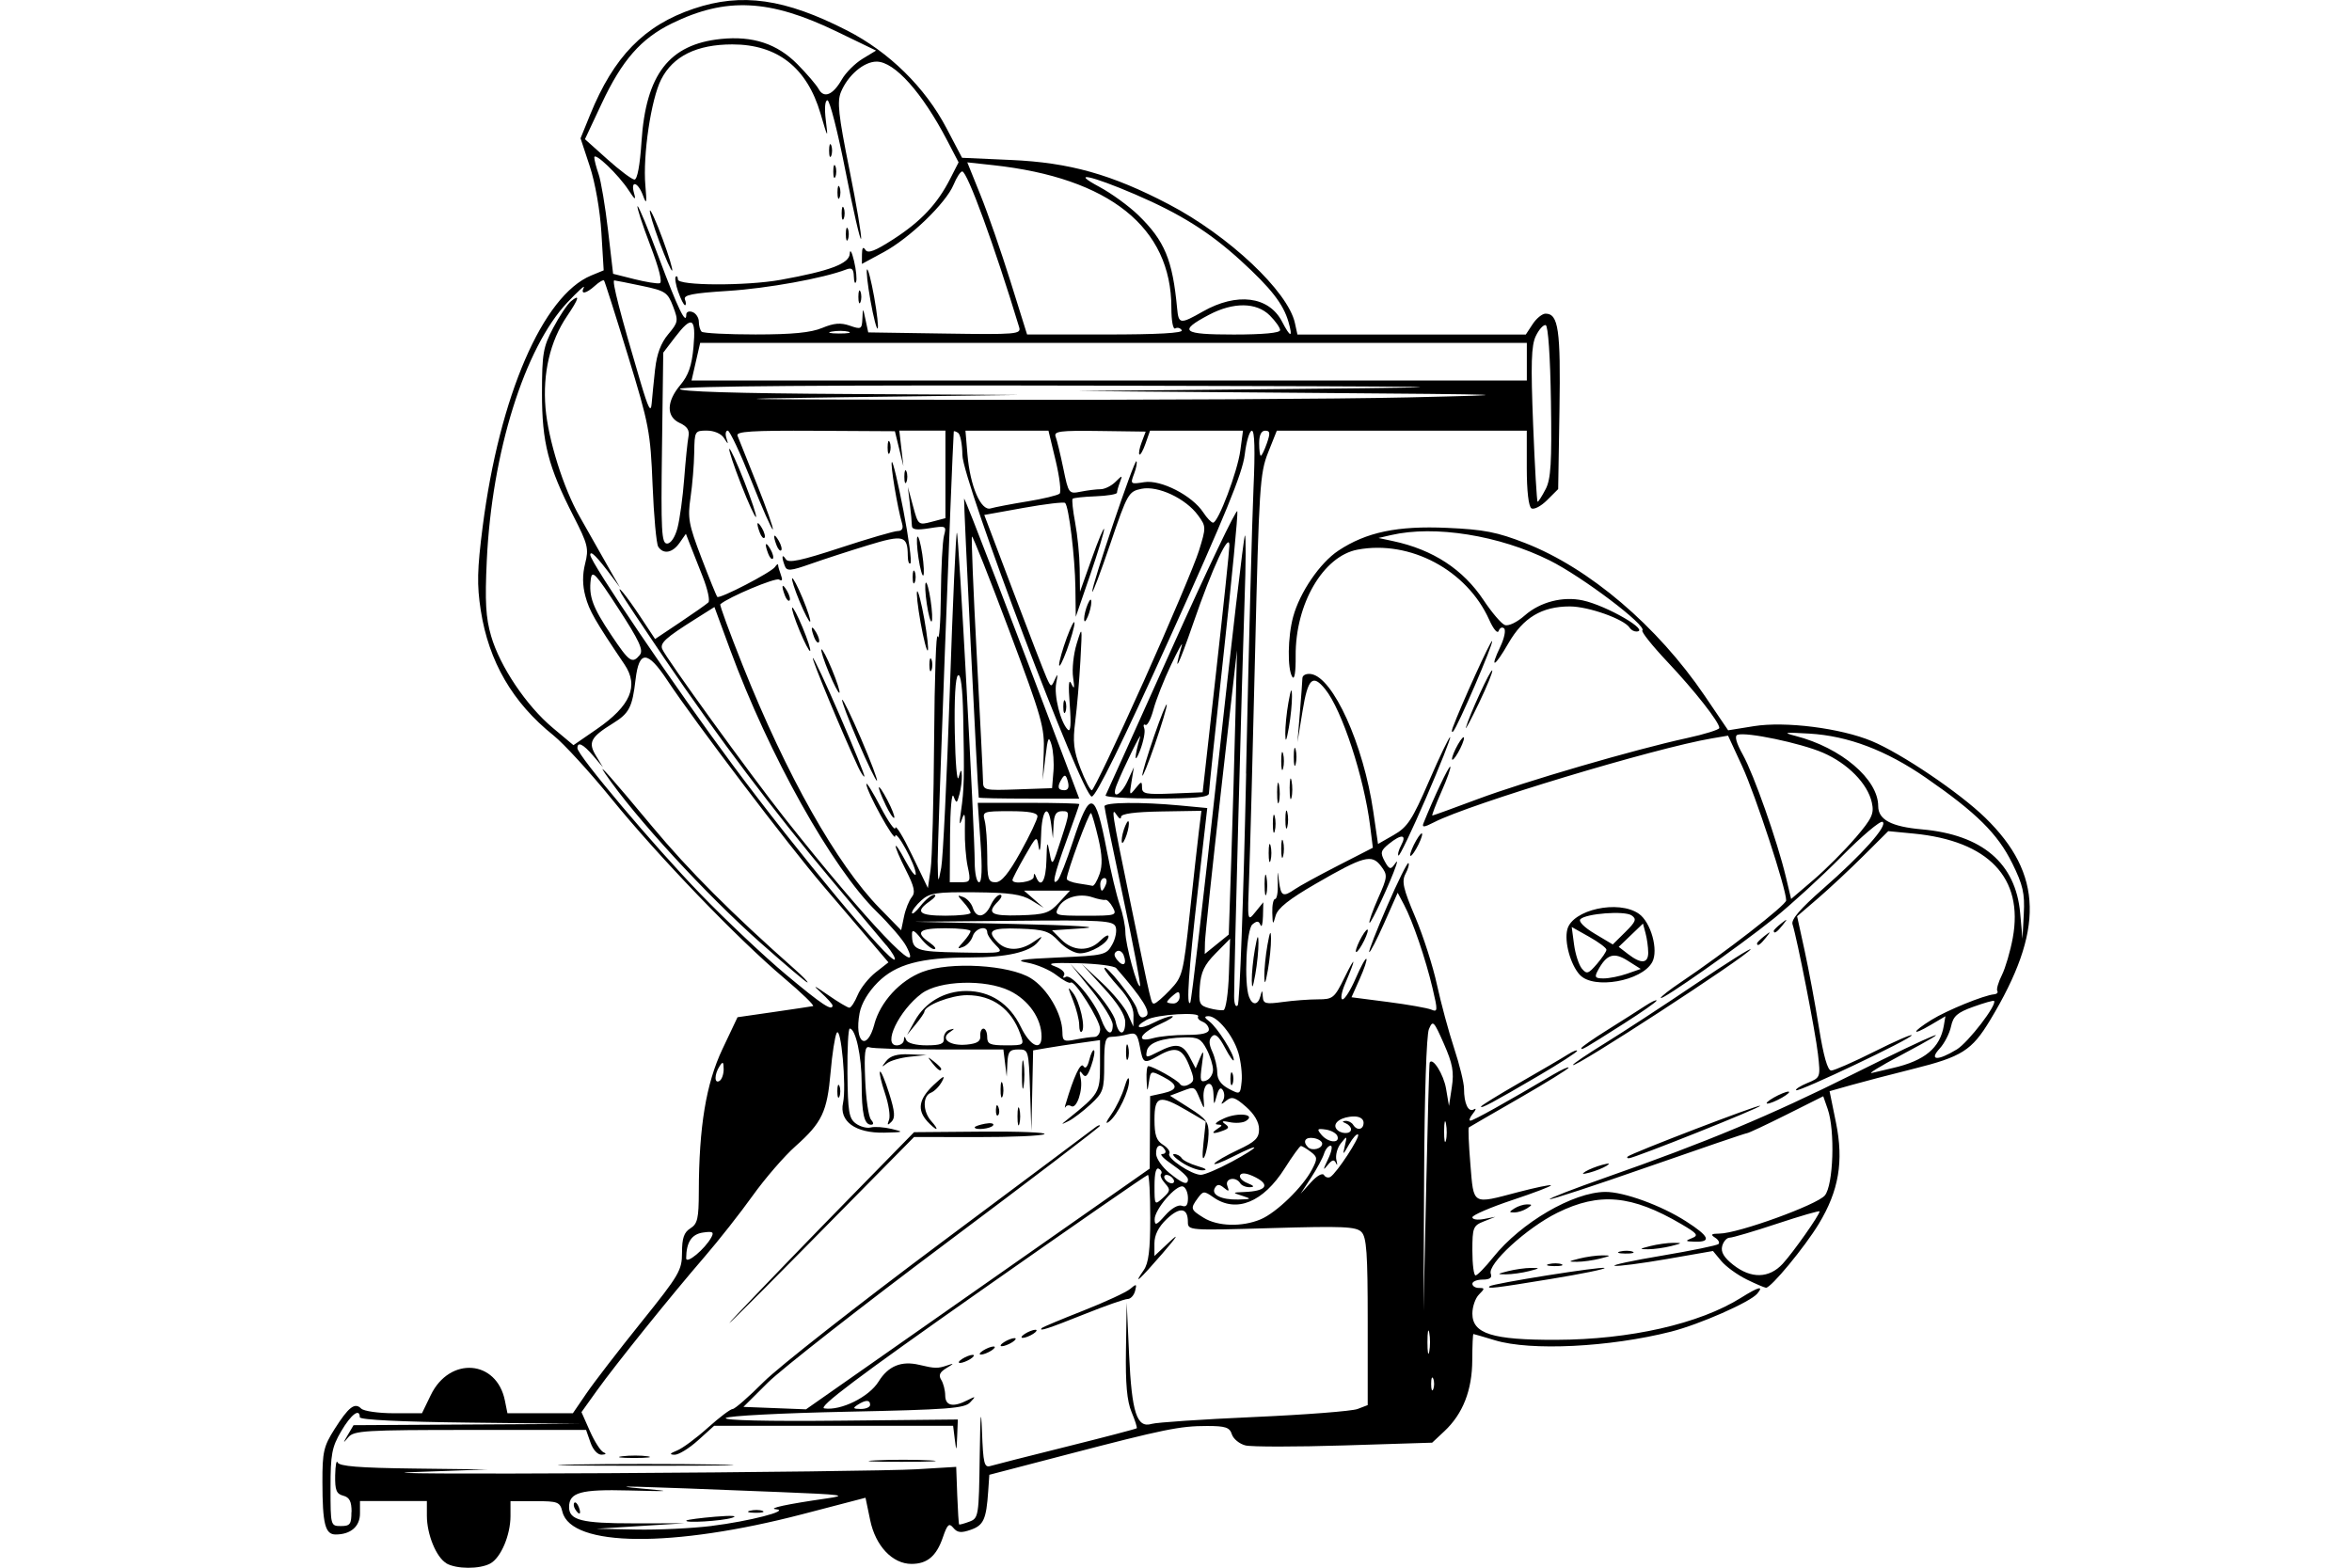<?xml version="1.0" encoding="UTF-8" standalone="no"?>
<!-- Created with Inkscape (http://www.inkscape.org/) -->
<svg id="svg2" xmlns:rdf="http://www.w3.org/1999/02/22-rdf-syntax-ns#" xmlns="http://www.w3.org/2000/svg" height="45" width="67.5" version="1.1" xmlns:cc="http://creativecommons.org/ns#" xmlns:dc="http://purl.org/dc/elements/1.1/">
 <g id="g9300">
  <rect id="rect2990" opacity="0" height="45" width="67.5" y="0" x="3.5527e-15"/>
  <path id="path9298" d="m12.81 44.872c-0.289-0.168-0.559-0.826-0.559-1.361v-0.424h-0.96-0.96v0.356c0 0.374-0.266 0.604-0.698 0.604-0.302 0-0.378-0.301-0.38-1.507-0.002-0.862 0.036-1.026 0.347-1.516 0.406-0.64 0.582-0.776 0.766-0.591 0.073 0.073 0.496 0.134 0.939 0.134h0.805l0.253-0.522c0.54-1.116 1.892-1.015 2.127 0.159l0.073 0.363h0.939 0.939l0.389-0.57c0.214-0.314 0.919-1.229 1.566-2.034 1.102-1.371 1.177-1.499 1.177-2.009 0-0.415 0.057-0.581 0.24-0.695 0.205-0.128 0.24-0.281 0.242-1.051 0.004-1.864 0.209-3.103 0.676-4.09l0.435-0.919 1.033-0.149c0.568-0.082 1.078-0.159 1.133-0.17 0.055-0.011-0.323-0.378-0.84-0.814-1.309-1.105-3.614-3.501-4.945-5.141-0.616-0.759-1.364-1.576-1.662-1.815-1.176-0.942-1.859-2.119-2.088-3.592-0.113-0.732-0.103-1.167 0.055-2.401 0.482-3.751 1.727-6.634 3.112-7.208l0.361-0.149-0.066-1.089c-0.038-0.63-0.178-1.428-0.332-1.895l-0.266-0.806 0.273-0.672c0.68-1.675 1.553-2.57 2.975-3.049 1.38-0.465 2.618-0.288 4.405 0.628 1.205 0.618 2.234 1.629 2.848 2.799l0.448 0.853 1.412 0.063c1.678 0.075 2.882 0.414 4.52 1.271 1.72 0.9 3.421 2.501 3.62 3.407l0.073 0.333h3.277 3.277l0.197-0.3c0.108-0.165 0.274-0.3 0.37-0.3 0.369 0 0.436 0.465 0.399 2.764l-0.037 2.272-0.318 0.317c-0.175 0.175-0.377 0.28-0.45 0.235-0.081-0.05-0.133-0.502-0.133-1.155v-1.073h-3.587-3.587l-0.251 0.63c-0.233 0.585-0.26 0.997-0.373 5.791-0.067 2.838-0.144 5.728-0.171 6.42-0.049 1.254-0.049 1.258 0.179 0.977l0.229-0.282-0.01 0.403c-0.006 0.222-0.037 0.334-0.072 0.248-0.048-0.119-0.101-0.123-0.231-0.015-0.174 0.144-0.245 1.692-0.096 2.081 0.096 0.251 0.256 0.241 0.325-0.02 0.049-0.187 0.056-0.185 0.069 0.016 0.012 0.199 0.081 0.217 0.571 0.15 0.306-0.042 0.762-0.076 1.012-0.076 0.43 0 0.473-0.035 0.765-0.63 0.328-0.668 0.337-0.571 0.015 0.18-0.106 0.248-0.139 0.45-0.074 0.45 0.065 0 0.235-0.272 0.378-0.604s0.28-0.583 0.306-0.558-0.061 0.283-0.191 0.574l-0.236 0.528 1.044 0.135c0.574 0.074 1.135 0.173 1.246 0.22 0.186 0.078 0.189 0.031 0.036-0.615-0.2-0.846-0.569-1.926-0.818-2.395l-0.183-0.345-0.387 0.872c-0.213 0.479-0.406 0.853-0.429 0.83-0.023-0.023 0.209-0.619 0.516-1.324 0.307-0.706 0.581-1.259 0.61-1.23 0.029 0.029-0.01 0.168-0.085 0.309-0.114 0.214-0.068 0.423 0.279 1.24 0.229 0.541 0.51 1.415 0.624 1.944 0.115 0.528 0.336 1.347 0.492 1.821 0.156 0.473 0.284 0.995 0.284 1.16 0 0.431 0.123 0.691 0.283 0.596 0.076-0.045 0.063 0.009-0.027 0.121-0.091 0.112-0.123 0.203-0.072 0.203 0.082 0 1.004-0.513 2.367-1.318 0.248-0.146 0.45-0.238 0.45-0.203s-0.635 0.427-1.41 0.874c-0.776 0.446-1.429 0.825-1.452 0.841-0.023 0.016-0.003 0.493 0.044 1.059 0.099 1.188 0.033 1.15 1.382 0.795 0.489-0.128 0.907-0.215 0.93-0.192 0.022 0.022-0.476 0.213-1.107 0.423-0.631 0.21-1.148 0.433-1.148 0.495s0.149 0.084 0.33 0.049l0.33-0.063-0.33 0.131c-0.308 0.122-0.33 0.178-0.33 0.841 0 0.391 0.041 0.71 0.091 0.71s0.278-0.234 0.507-0.52c0.798-0.997 2.295-1.87 3.216-1.877 0.533-0.004 1.605 0.387 2.319 0.845 0.665 0.427 0.74 0.596 0.258 0.584-0.28-0.007-0.295-0.022-0.095-0.1 0.205-0.08 0.167-0.132-0.304-0.408-1.42-0.832-2.345-0.917-3.548-0.325-0.884 0.435-2.021 1.478-1.915 1.756 0.043 0.112-0.031 0.165-0.233 0.165-0.163 0-0.296 0.054-0.296 0.12s0.085 0.12 0.189 0.12c0.171 0 0.171 0.017 0 0.189-0.104 0.104-0.189 0.35-0.189 0.546 0 0.579 0.571 0.759 2.4 0.754 2.121-0.006 4.119-0.46 5.309-1.207 0.505-0.317 0.666-0.358 0.467-0.119-0.201 0.242-1.655 0.883-2.475 1.091-1.763 0.447-4.03 0.559-5.052 0.248-0.324-0.098-0.603-0.179-0.619-0.18-0.017-0.001-0.031 0.336-0.033 0.749-0.003 0.863-0.269 1.543-0.799 2.04l-0.352 0.33-2.522 0.079c-1.387 0.043-2.664 0.043-2.836-0-0.172-0.043-0.348-0.187-0.39-0.318-0.063-0.2-0.182-0.24-0.712-0.24-0.781 0-1.223 0.09-4.029 0.822l-2.22 0.579-0.032 0.469c-0.055 0.81-0.132 0.98-0.5 1.109-0.277 0.097-0.385 0.085-0.5-0.054-0.124-0.149-0.172-0.105-0.303 0.277-0.184 0.535-0.448 0.757-0.899 0.757-0.545 0-1.032-0.515-1.185-1.254l-0.134-0.645-1.794 0.468c-3.74 0.976-6.65 0.95-6.904-0.062-0.072-0.287-0.125-0.308-0.784-0.308h-0.707v0.424c0 0.553-0.277 1.203-0.582 1.367-0.307 0.165-0.971 0.161-1.26-0.006zm7.612-1.071c1.076-0.132 2.272-0.441 1.851-0.478-0.264-0.023 0.323-0.149 1.44-0.309 0.638-0.091 0.486-0.112-1.32-0.184-4.577-0.182-4.974-0.192-3.961-0.1 0.878 0.08 0.844 0.084-0.391 0.053-1.382-0.036-1.709 0.056-1.709 0.479 0 0.374 0.366 0.466 1.837 0.465l1.464-0.001-1.26 0.078-1.26 0.078 1.14 0.023c0.627 0.013 1.604-0.034 2.17-0.103zm-0.72-0.156c0.028-0.024 0.401-0.073 0.83-0.109 0.468-0.039 0.66-0.027 0.48 0.031-0.296 0.095-1.407 0.161-1.31 0.077zm-3.196-0.325c-0.043-0.07-0.053-0.154-0.022-0.185s0.089 0.026 0.128 0.128c0.081 0.211 0.012 0.249-0.106 0.057zm5.018 0.045c0.117-0.03 0.279-0.028 0.36 0.004 0.081 0.033-0.014 0.058-0.212 0.055-0.198-0.003-0.265-0.029-0.148-0.06zm-11.434 0.037c0-0.305-0.06-0.422-0.24-0.469-0.196-0.051-0.238-0.159-0.231-0.584 0.006-0.287 0.037-0.454 0.07-0.371 0.045 0.111 0.617 0.157 2.181 0.176l2.12 0.026-2.1 0.075c-1.155 0.041 1.356 0.056 5.581 0.032s8.197-0.074 8.826-0.112l1.145-0.069 0.03 0.816c0.017 0.449 0.041 0.826 0.055 0.837s0.146-0.025 0.295-0.081c0.262-0.099 0.271-0.157 0.295-1.876 0.017-1.224 0.037-1.446 0.065-0.717 0.035 0.931 0.065 1.05 0.245 0.995 0.113-0.034 1.096-0.284 2.184-0.555s1.994-0.509 2.012-0.527-0.049-0.229-0.149-0.468c-0.131-0.314-0.176-0.81-0.16-1.789l0.021-1.354 0.069 1.5c0.077 1.669 0.222 2.113 0.648 1.985 0.143-0.043 1.464-0.132 2.937-0.197 1.472-0.065 2.809-0.169 2.97-0.23l0.293-0.112v-2.395c0-1.973-0.032-2.427-0.181-2.576-0.154-0.154-0.538-0.17-2.58-0.11-2.379 0.07-2.4 0.069-2.4-0.181 0-0.407-0.234-0.436-0.61-0.076-0.235 0.225-0.35 0.454-0.35 0.697v0.361l0.441-0.414c0.284-0.266 0.21-0.146-0.207 0.337-0.665 0.77-0.871 0.954-0.541 0.483 0.14-0.199 0.187-0.578 0.187-1.5 0-0.678-0.03-1.234-0.067-1.234-0.037 0-2.2 1.499-4.808 3.331-3.528 2.478-4.674 3.341-4.479 3.371 0.474 0.073 1.284-0.327 1.557-0.769 0.277-0.448 0.654-0.603 1.167-0.481 0.451 0.108 0.533 0.109 0.808 0.015 0.201-0.069 0.197-0.057-0.025 0.077-0.194 0.117-0.235 0.207-0.152 0.338 0.062 0.098 0.114 0.3 0.115 0.449 0.002 0.3 0.226 0.348 0.64 0.136 0.241-0.123 0.247-0.118 0.074 0.064-0.163 0.171-0.639 0.207-3.541 0.267-1.844 0.038-3.405 0.119-3.47 0.18-0.072 0.068 1.191 0.098 3.271 0.077l3.388-0.034-0.019 0.48c-0.018 0.443-0.023 0.45-0.068 0.09l-0.048-0.39h-3.429-3.429l-0.465 0.42c-0.256 0.231-0.559 0.417-0.675 0.412-0.153-0.006-0.134-0.038 0.074-0.121 0.156-0.062 0.553-0.356 0.883-0.653s0.651-0.539 0.713-0.539c0.063 0 0.464-0.35 0.892-0.779 0.428-0.428 2.707-2.217 5.064-3.976 2.357-1.759 4.353-3.251 4.436-3.317 0.083-0.066 0.15-0.091 0.15-0.057 0 0.034-1.985 1.548-4.411 3.364s-4.728 3.618-5.116 4.003l-0.705 0.701 0.898 0.035 0.898 0.035 4.932-3.455 4.932-3.455 0.006-1.041 0.006-1.041 0.36-0.079c0.454-0.1 0.457-0.244 0.008-0.476-0.346-0.179-0.353-0.176-0.402 0.147-0.046 0.305-0.051 0.301-0.068-0.061-0.01-0.215 0.012-0.39 0.048-0.39 0.13 0 0.836 0.396 0.91 0.511 0.045 0.069 0.15 0.075 0.258 0.013 0.162-0.093 0.163-0.153 0.002-0.554-0.196-0.487-0.39-0.547-0.875-0.27-0.422 0.241-0.444 0.231-0.534-0.252-0.07-0.371-0.118-0.422-0.343-0.362-0.144 0.039-0.357 0.071-0.472 0.072-0.179 0.001-0.21 0.12-0.21 0.789 0 0.734-0.026 0.811-0.39 1.148-0.215 0.199-0.498 0.415-0.63 0.48-0.234 0.115-0.234 0.114-0.011-0.065 0.882-0.708 0.911-0.756 0.911-1.524v-0.733l-0.57 0.08c-0.314 0.044-0.746 0.11-0.96 0.147l-0.39 0.067-0.025 1.157-0.025 1.157-0.039-1.17c-0.039-1.153-0.044-1.17-0.335-1.17-0.25 0-0.299 0.061-0.315 0.39l-0.019 0.39-0.048-0.39-0.048-0.39h-1.843c-1.014 0-1.915-0.028-2.003-0.062-0.127-0.049-0.152 0.142-0.12 0.93 0.022 0.545 0.096 1.059 0.165 1.142 0.083 0.1 0.084 0.15 0.002 0.15-0.195 0-0.268-0.323-0.268-1.192 0-0.773-0.173-1.568-0.342-1.568-0.043-0-0.072 0.576-0.066 1.279 0.011 1.108 0.043 1.302 0.24 1.446 0.125 0.092 0.318 0.143 0.429 0.114 0.111-0.029 0.381-0.01 0.6 0.042 0.368 0.087 0.351 0.095-0.215 0.107-0.826 0.017-1.297-0.325-1.18-0.856 0.102-0.466-0.059-2.237-0.183-2.005-0.051 0.095-0.129 0.6-0.174 1.122-0.099 1.142-0.244 1.448-1.009 2.129-0.323 0.287-0.876 0.927-1.23 1.422-0.354 0.495-0.97 1.278-1.369 1.74-0.98 1.135-2.563 3.103-3.102 3.855l-0.44 0.615 0.242 0.546c0.133 0.3 0.308 0.573 0.39 0.606 0.092 0.037 0.073 0.064-0.05 0.07-0.117 0.006-0.25-0.138-0.324-0.351l-0.126-0.36h-3.324c-3.018 0-3.34 0.019-3.5 0.21-0.158 0.188-0.159 0.18-0.013-0.068l0.163-0.278 3.241-0.019 3.241-0.019-3.151-0.036c-1.961-0.022-3.151-0.08-3.151-0.154 0-0.272-0.25-0.084-0.535 0.403-0.267 0.455-0.305 0.659-0.305 1.62 0 1.093 0.002 1.1 0.3 1.1 0.261 0 0.3-0.053 0.3-0.406zm6.383-1.364c1.101-0.02 2.938-0.02 4.081-0 1.143 0.02 0.242 0.036-2.003 0.036-2.244 0-3.179-0.016-2.078-0.036zm8.654-0.119c0.448-0.023 1.15-0.023 1.56 0 0.41 0.023 0.043 0.042-0.815 0.042-0.858-0-1.194-0.019-0.745-0.042zm-7.264-0.118c0.216-0.027 0.54-0.026 0.72 0.001 0.18 0.027 0.004 0.049-0.392 0.049-0.396-0.001-0.544-0.023-0.328-0.05zm3.325-4.105c0.724-0.764 2.155-2.246 3.181-3.293l1.864-1.904 1.939-0.016c1.066-0.009 1.877 0.023 1.8 0.072-0.076 0.049-0.949 0.087-1.939 0.085l-1.8-0.003-3.181 3.224c-1.749 1.773-2.588 2.599-1.864 1.835zm6.425 1.311c0.099-0.064 0.234-0.116 0.3-0.116 0.066 0 0.039 0.052-0.06 0.116-0.099 0.064-0.234 0.116-0.3 0.116-0.066 0-0.039-0.052 0.06-0.116zm0.6-0.24c0.099-0.064 0.234-0.116 0.3-0.116s0.039 0.052-0.06 0.116c-0.099 0.064-0.234 0.116-0.3 0.116-0.066 0-0.039-0.052 0.06-0.116zm0.6-0.24c0.099-0.064 0.234-0.116 0.3-0.116 0.066 0 0.039 0.052-0.06 0.116-0.099 0.064-0.234 0.116-0.3 0.116-0.066 0-0.039-0.052 0.06-0.116zm0.6-0.24c0.099-0.064 0.234-0.116 0.3-0.116 0.066 0 0.039 0.052-0.06 0.116-0.099 0.064-0.234 0.116-0.3 0.116-0.066 0-0.039-0.052 0.06-0.116zm0.49-0.169c0.028-0.027 0.563-0.251 1.19-0.498 0.627-0.247 1.231-0.527 1.342-0.622 0.18-0.154 0.195-0.148 0.141 0.058-0.033 0.127-0.129 0.231-0.213 0.231-0.084 0-0.648 0.198-1.252 0.44-1.029 0.412-1.328 0.509-1.208 0.391zm-3.292-5.932c-0.297-0.328-0.242-0.64 0.181-1.04 0.286-0.27 0.346-0.295 0.243-0.104-0.075 0.14-0.219 0.286-0.32 0.325-0.242 0.093-0.234 0.543 0.015 0.819 0.109 0.121 0.172 0.219 0.139 0.219-0.033 0-0.149-0.099-0.259-0.219zm1.362 0.173c0-0.025 0.133-0.072 0.296-0.103s0.268-0.01 0.233 0.046c-0.061 0.099-0.529 0.15-0.529 0.057zm1.228-0.314c0-0.231 0.025-0.326 0.055-0.21s0.03 0.305 0 0.42-0.055 0.021-0.055-0.21zm-3.687 0.101c0.042-0.109-0.011-0.454-0.117-0.766-0.106-0.312-0.17-0.59-0.142-0.618 0.028-0.028 0.146 0.252 0.262 0.622 0.166 0.526 0.18 0.704 0.066 0.817-0.113 0.113-0.129 0.101-0.07-0.055zm6.384-0.166c0.14-0.2 0.309-0.552 0.375-0.78s0.124-0.316 0.13-0.194c0.014 0.29-0.318 0.985-0.566 1.183-0.124 0.099-0.102 0.024 0.061-0.209zm-3.316-0.126c0.006-0.14 0.034-0.168 0.072-0.073 0.035 0.087 0.03 0.19-0.009 0.23-0.04 0.04-0.068-0.031-0.063-0.158zm2.003-0.17c0.229-0.778 0.43-1.206 0.507-1.081 0.057 0.092 0.118 0.026 0.17-0.182 0.045-0.179 0.106-0.301 0.136-0.271 0.03 0.03-0.006 0.231-0.082 0.446-0.103 0.297-0.164 0.352-0.251 0.23-0.082-0.115-0.097-0.08-0.052 0.121 0.075 0.338-0.115 0.9-0.271 0.804-0.06-0.037-0.133-0.027-0.161 0.023-0.028 0.05-0.027 0.01 0.002-0.089zm-6.555-0.36c0-0.165 0.027-0.233 0.061-0.15 0.033 0.083 0.033 0.218 0 0.3-0.033 0.083-0.061 0.015-0.061-0.15zm4.685-0.06c0.002-0.198 0.029-0.265 0.06-0.148s0.028 0.279-0.005 0.36c-0.033 0.081-0.058-0.014-0.055-0.212zm0.613-0.42c0-0.363 0.022-0.512 0.05-0.33 0.028 0.182 0.028 0.479 0 0.66-0.028 0.182-0.05 0.033-0.05-0.33zm-2.572-0.33c-0.149-0.19-0.145-0.195 0.045-0.045 0.116 0.091 0.21 0.185 0.21 0.21 0 0.099-0.099 0.035-0.255-0.165zm-1.32-0.06c0.115-0.147 0.313-0.204 0.66-0.19l0.495 0.02-0.479 0.049c-0.263 0.027-0.56 0.112-0.66 0.19-0.158 0.123-0.161 0.114-0.017-0.069zm6.88-0.27c0.002-0.198 0.029-0.265 0.06-0.148s0.028 0.279-0.005 0.36c-0.033 0.081-0.058-0.014-0.055-0.212zm-7.345 10.142c0-0.15-0.127-0.15-0.36 0-0.146 0.094-0.128 0.117 0.09 0.118 0.149 0.001 0.27-0.052 0.27-0.118zm16.162-0.75c-0.033-0.083-0.061-0.015-0.061 0.15s0.027 0.233 0.061 0.15c0.033-0.083 0.033-0.218 0-0.3zm-0.115-1.32c-0.029-0.149-0.052-0.027-0.052 0.27 0 0.297 0.023 0.419 0.052 0.27s0.029-0.392 0-0.54zm0.012-7.756c0.086-0.162 0.4 0.34 0.47 0.75l0.084 0.495 0.082-0.54c0.066-0.437 0.023-0.674-0.228-1.244-0.291-0.66-0.317-0.686-0.43-0.42-0.07 0.166-0.127 1.898-0.137 4.184l-0.017 3.901 0.076-3.541c0.042-1.947 0.086-3.561 0.1-3.585zm-20.616 5.018c0.084-0.155 0.041-0.179-0.24-0.138-0.327 0.048-0.477 0.278-0.482 0.737-0.002 0.187 0.54-0.263 0.722-0.599zm13.503-0.907c0.124 0.048 0.176-0.016 0.176-0.219 0-0.157-0.065-0.308-0.143-0.334-0.192-0.064-0.818 0.662-0.813 0.944 0.003 0.189 0.051 0.17 0.304-0.117 0.176-0.2 0.373-0.313 0.476-0.274zm2.261 0.39c0.452-0.189 1.215-0.93 1.477-1.435 0.161-0.31 0.157-0.355-0.042-0.506-0.12-0.091-0.246-0.165-0.279-0.164-0.033 0.001-0.241 0.288-0.462 0.638-0.619 0.979-1.393 1.294-2.049 0.834-0.267-0.187-0.294-0.186-0.447 0.023-0.22 0.301-0.211 0.33 0.168 0.565 0.402 0.249 1.1 0.269 1.634 0.045zm-2.744-1.034c-0.1-0.11-0.151-0.231-0.113-0.269 0.037-0.038 0.011-0.104-0.06-0.147-0.084-0.052-0.128 0.117-0.128 0.487 0 0.559 0.003 0.563 0.241 0.348 0.216-0.196 0.222-0.239 0.06-0.418zm2.22 0.359c-0.295-0.094-0.294-0.096 0.06-0.11 0.615-0.024 0.75-0.198 0.324-0.418-0.235-0.121-0.398-0.147-0.445-0.071-0.041 0.066 0.051 0.171 0.203 0.232 0.196 0.079 0.218 0.114 0.075 0.119-0.112 0.004-0.236-0.046-0.277-0.112-0.129-0.209-0.454-0.141-0.37 0.077 0.061 0.16 0.043 0.17-0.097 0.054-0.13-0.108-0.193-0.109-0.258-0.004-0.123 0.199 0.175 0.35 0.665 0.339 0.385-0.009 0.395-0.018 0.12-0.106zm2.342-0.597c0.041 0.067 0.124 0.09 0.185 0.053 0.184-0.114 0.861-1.149 0.794-1.215-0.034-0.034-0.149 0.091-0.256 0.278-0.184 0.323-0.19 0.325-0.123 0.041 0.068-0.289 0.064-0.292-0.116-0.066-0.103 0.129-0.16 0.345-0.127 0.48s0.028 0.176-0.011 0.09c-0.054-0.119-0.113-0.104-0.245 0.06-0.134 0.167-0.13 0.127 0.015-0.174 0.104-0.215 0.137-0.39 0.074-0.39-0.063 0-0.148 0.104-0.188 0.231-0.04 0.127-0.208 0.438-0.373 0.69l-0.299 0.459 0.298-0.329c0.169-0.187 0.33-0.277 0.373-0.208zm-4.323 0.117c-0.041-0.066-0.128-0.12-0.194-0.12-0.066 0-0.087 0.054-0.046 0.12 0.041 0.066 0.128 0.12 0.194 0.12 0.066 0 0.087-0.054 0.046-0.12zm0.42 0.004c0-0.064-0.202-0.253-0.448-0.42-0.246-0.167-0.378-0.304-0.293-0.304 0.085 0 0.122-0.054 0.081-0.12-0.125-0.202-0.268-0.134-0.254 0.122 0.007 0.133 0.176 0.374 0.374 0.536 0.388 0.317 0.54 0.37 0.54 0.187zm1.239-0.493c0.848-0.459 0.901-0.586 0.069-0.165-0.337 0.171-0.583 0.263-0.548 0.206 0.035-0.057 0.338-0.232 0.672-0.389 0.502-0.235 0.608-0.339 0.608-0.598 0-0.2-0.135-0.431-0.375-0.642-0.314-0.275-0.406-0.304-0.563-0.177-0.147 0.119-0.168 0.119-0.098 0.002 0.05-0.083 0.049-0.217-0.002-0.299-0.062-0.101-0.119-0.053-0.175 0.15-0.082 0.296-0.083 0.296-0.095-0.041-0.008-0.217-0.066-0.321-0.162-0.287-0.083 0.029-0.138 0.208-0.123 0.4 0.027 0.345 0.026 0.345-0.096 0.052-0.164-0.395-0.151-0.389-0.533-0.244l-0.334 0.127 0.558 0.354c0.483 0.306 0.557 0.406 0.549 0.746-0.005 0.216-0.054 0.501-0.11 0.633-0.065 0.152-0.078 0.014-0.036-0.376l0.065-0.616-0.536-0.314c-0.796-0.466-0.935-0.428-0.935 0.257 0 0.445 0.054 0.605 0.245 0.724 0.135 0.084 0.216 0.2 0.18 0.257-0.077 0.125 0.636 0.603 0.904 0.606 0.104 0.001 0.495-0.164 0.87-0.367zm-1.419 0.009c-0.198-0.131-0.296-0.239-0.217-0.239 0.079-0 0.176 0.052 0.216 0.117 0.04 0.065 0.246 0.168 0.457 0.229 0.245 0.071 0.297 0.115 0.144 0.121-0.132 0.005-0.402-0.097-0.6-0.228zm1.02-0.96c0.16-0.103 0.16-0.118 0-0.128-0.099-0.006-0.007-0.087 0.205-0.18 0.404-0.177 0.923-0.11 0.616 0.08-0.087 0.054-0.295 0.069-0.46 0.034-0.209-0.045-0.252-0.03-0.141 0.048 0.129 0.091 0.121 0.128-0.04 0.19-0.293 0.113-0.387 0.09-0.18-0.043zm3.012 0.42c-0.001-0.066-0.112-0.137-0.246-0.158-0.241-0.038-0.325 0.098-0.161 0.263 0.117 0.117 0.409 0.042 0.407-0.104zm3.554-0.569c-0.029-0.149-0.053-0.055-0.055 0.209-0.002 0.264 0.022 0.386 0.052 0.271s0.031-0.331 0.002-0.48zm-3.115 0.359c-0.027-0.083-0.178-0.169-0.334-0.192-0.249-0.036-0.265-0.017-0.126 0.15 0.188 0.226 0.531 0.257 0.46 0.042zm0.389-0.2c0-0.06-0.068-0.137-0.15-0.171-0.108-0.044-0.11-0.063-0.007-0.07 0.079-0.005 0.176 0.045 0.217 0.111 0.112 0.181 0.3 0.144 0.3-0.06 0-0.107-0.109-0.179-0.27-0.178-0.357 0.002-0.621 0.178-0.518 0.345 0.099 0.161 0.428 0.179 0.428 0.023zm-3.235-2.199c-0.15-0.5-0.604-1.054-0.859-1.048-0.127 0.003-0.12 0.039 0.029 0.152 0.227 0.173 0.707 0.93 0.7 1.104-0.002 0.066-0.115-0.089-0.25-0.344-0.177-0.335-0.281-0.428-0.376-0.333s-0.091 0.217 0.01 0.44c0.077 0.17 0.141 0.44 0.141 0.6 0 0.195 0.109 0.348 0.33 0.465 0.325 0.171 0.331 0.168 0.37-0.206 0.022-0.209-0.021-0.582-0.094-0.829zm-0.227 0.749c0-0.165 0.027-0.233 0.061-0.15 0.033 0.083 0.033 0.218 0 0.3-0.033 0.083-0.061 0.015-0.061-0.15zm-14.543-0.277c-0.002-0.214-0.024-0.229-0.118-0.083-0.153 0.236-0.153 0.515 0 0.42 0.066-0.041 0.119-0.193 0.118-0.337zm14.044 0.018c0-0.128-0.082-0.393-0.183-0.587-0.155-0.3-0.251-0.352-0.63-0.342-0.666 0.018-1.041 0.153-1.087 0.392-0.038 0.199-0.017 0.201 0.323 0.025 0.514-0.266 0.704-0.236 0.904 0.142l0.175 0.33 0.125-0.3c0.104-0.25 0.113-0.214 0.053 0.212-0.061 0.441-0.044 0.502 0.124 0.437 0.108-0.041 0.196-0.18 0.196-0.308zm-8.872-0.851c0.007-0.12 0.022-0.12 0.07 0 0.035 0.087 0.276 0.15 0.577 0.15 0.406 0 0.513-0.042 0.5-0.197-0.009-0.108 0.064-0.221 0.163-0.249 0.159-0.046 0.159-0.038 0.001 0.072-0.276 0.191 0.015 0.399 0.494 0.353 0.299-0.029 0.401-0.094 0.389-0.249-0.009-0.116 0.031-0.21 0.09-0.21s0.107 0.108 0.107 0.24c0 0.204 0.08 0.24 0.534 0.24 0.531 0 0.533-0.002 0.415-0.33-0.259-0.72-0.796-1.11-1.527-1.11-0.46 0-1.217 0.294-1.225 0.476-0.002 0.035-0.114 0.199-0.25 0.364l-0.247 0.3 0.22-0.398c0.297-0.538 0.854-0.862 1.48-0.862 0.688 0 1.242 0.363 1.562 1.025 0.271 0.56 0.598 0.715 0.598 0.284 0-0.519-0.371-1.052-0.917-1.316-0.698-0.338-2.02-0.296-2.523 0.079-0.651 0.486-1.132 1.489-0.714 1.489 0.106 0 0.197-0.068 0.203-0.15zm-0.849-0.452c0.174-0.647 0.736-1.259 1.382-1.506 0.791-0.302 2.488-0.203 3.11 0.181 0.475 0.294 0.902 1.023 0.907 1.551 0.002 0.255 0.042 0.277 0.378 0.21 0.206-0.041 0.449-0.075 0.54-0.075 0.091 0 0.165-0.102 0.165-0.226 0-0.252-0.744-1.429-0.843-1.334-0.035 0.033-0.218-0.062-0.408-0.212s-0.567-0.311-0.837-0.36c-0.387-0.07-0.2-0.101 0.884-0.149 1.328-0.058 1.382-0.071 1.55-0.371 0.096-0.171 0.14-0.401 0.098-0.51-0.069-0.178-0.369-0.196-2.931-0.172l-2.854 0.027 2.881 0.064c1.725 0.038 2.519 0.088 1.98 0.123l-0.9 0.06 0.27 0.27c0.334 0.334 0.793 0.347 1.11 0.03 0.132-0.132 0.24-0.189 0.24-0.127 0 0.184-0.51 0.487-0.819 0.487-0.158 0-0.427-0.151-0.603-0.34-0.281-0.3-0.413-0.343-1.128-0.368-0.833-0.03-0.965 0.055-0.622 0.399 0.246 0.246 0.644 0.24 1.015-0.016 0.275-0.189 0.285-0.189 0.134-0.002-0.236 0.293-0.906 0.445-1.962 0.446-1.406 0.001-2.116 0.193-2.636 0.713-0.274 0.274-0.471 0.607-0.523 0.883-0.159 0.847 0.207 1.127 0.424 0.323zm5.881 0.018c0-0.145-0.081-0.465-0.179-0.71-0.157-0.391-0.157-0.418-0.002-0.215 0.2 0.259 0.37 1.001 0.255 1.115-0.041 0.041-0.074-0.044-0.074-0.189zm3.091 0.284c0.432 0 0.63-0.048 0.63-0.154 0-0.085-0.081-0.185-0.179-0.223-0.099-0.038-0.157-0.104-0.131-0.148 0.089-0.143-1.185-0.065-1.471 0.091-0.415 0.226-0.224 0.303 0.203 0.082 0.201-0.104 0.435-0.188 0.521-0.186 0.086 0.001-0.074 0.107-0.354 0.234-0.577 0.262-0.705 0.542-0.18 0.396 0.182-0.051 0.614-0.092 0.96-0.092zm-2.13-0.294c0-0.129-0.274-0.574-0.608-0.99l-0.608-0.756 0.616 0.66c0.339 0.363 0.646 0.809 0.683 0.99 0.084 0.416 0.277 0.432 0.277 0.023 0-0.203-0.212-0.539-0.626-0.99l-0.626-0.683 0.58 0.54c0.319 0.297 0.653 0.702 0.742 0.9l0.162 0.36 0.005-0.33c0.003-0.213-0.144-0.495-0.415-0.795-0.231-0.256-0.42-0.499-0.42-0.541 0-0.181 0.866 0.903 0.939 1.175 0.06 0.223 0.126 0.274 0.253 0.195 0.16-0.099-0.096-0.514-0.854-1.381-0.055-0.063-0.546-0.126-1.09-0.14-0.779-0.019-0.919 0.001-0.658 0.095 0.186 0.068 0.296 0.176 0.252 0.248-0.045 0.072-0.023 0.094 0.05 0.049 0.162-0.1 0.827 0.694 1.015 1.213 0.157 0.434 0.333 0.516 0.333 0.156zm3.335-1.456 0.034-1.01-0.415 0.42c-0.325 0.329-0.423 0.536-0.454 0.954-0.036 0.482-0.011 0.542 0.261 0.618 0.165 0.046 0.354 0.072 0.42 0.057 0.066-0.015 0.135-0.482 0.154-1.038zm-11.376 0.904c0-0.036-0.149-0.201-0.33-0.367-0.257-0.234-0.213-0.22 0.198 0.066 0.29 0.202 0.567 0.367 0.616 0.367s0.155-0.164 0.238-0.364c0.083-0.2 0.316-0.493 0.517-0.651l0.366-0.287-0.442-0.52c-0.243-0.286-0.881-1.033-1.417-1.66-1.019-1.192-3.695-4.72-4.487-5.916-0.571-0.862-0.811-0.868-0.911-0.024-0.094 0.799-0.182 0.97-0.648 1.258-0.643 0.397-0.722 0.548-0.489 0.931l0.201 0.331-0.281-0.33c-0.288-0.338-0.452-0.417-0.452-0.218 0 0.204 2.194 2.804 3.539 4.194 0.727 0.751 1.83 1.791 2.452 2.31 1.034 0.864 1.331 1.06 1.331 0.879zm-2.04-1.773c-1.61-1.429-3.626-3.623-4.486-4.883-0.264-0.386 0.168 0.1 1.354 1.525 1.044 1.255 2.292 2.504 4.092 4.097 0.231 0.204 0.393 0.373 0.36 0.375-0.033 0.002-0.627-0.5-1.32-1.115zm13.908-4.883c0.077-3.598 0.173-7.284 0.214-8.191 0.049-1.081 0.033-1.65-0.047-1.65-0.067 0-0.159 0.311-0.205 0.69-0.064 0.528-0.57 1.764-2.148 5.251-1.365 3.016-2.124 4.561-2.242 4.561-0.274 0-3.706-9.061-3.713-9.805-0.003-0.31-0.059-0.596-0.125-0.637-0.066-0.041-0.121-0.057-0.122-0.037-0.058 0.898-0.47 11.884-0.462 12.339 0.011 0.652 0.012 0.654 0.102 0.18 0.05-0.264 0.161-2.546 0.246-5.072 0.085-2.526 0.177-4.57 0.204-4.542 0.052 0.052 0.507 8.48 0.511 9.464 0.001 0.314 0.057 0.57 0.125 0.57 0.08 0 0.095-0.393 0.042-1.14l-0.08-1.14h1.458c0.802 0 1.458 0.017 1.458 0.037s-0.162 0.481-0.36 1.024c-0.368 1.009-0.446 1.361-0.255 1.154 0.058-0.063 0.251-0.559 0.43-1.103 0.497-1.517 0.639-1.479 0.973 0.258 0.115 0.6 0.282 1.301 0.371 1.556 0.089 0.256 0.162 0.611 0.162 0.788 0 0.35 0.347 1.62 0.422 1.545 0.025-0.025-0.194-1.174-0.488-2.553-0.294-1.379-0.534-2.551-0.534-2.606 0-0.117 1.054-0.129 2.165-0.024l0.785 0.074-0.269 2.355c-0.268 2.348-0.336 3.35-0.22 3.234 0.034-0.034 0.387-3.051 0.785-6.706 0.398-3.655 0.751-6.672 0.784-6.705 0.033-0.033 0.029 0.802-0.009 1.855-0.069 1.922-0.3 10.67-0.3 11.371 0 0.217 0.043 0.326 0.103 0.26 0.057-0.063 0.166-3.058 0.242-6.655zm-7.671 0.69c-0.033-0.24-0.441-8.561-0.421-8.583 0.023-0.026 1.431 3.637 2.999 7.803l0.305 0.81h-1.439c-0.792 0-1.441-0.013-1.443-0.03zm2.143-0.739c0.021-0.258-0.004-0.609-0.056-0.78-0.08-0.265-0.106-0.213-0.173 0.349l-0.079 0.66 0.03-0.78c0.028-0.722-0.046-0.985-0.994-3.512-0.564-1.503-1.044-2.713-1.066-2.691-0.023 0.023 0.039 1.549 0.137 3.392s0.179 3.474 0.18 3.626c0.002 0.267 0.03 0.274 0.992 0.24l0.99-0.035 0.038-0.469zm0.414 0.278c-0.05-0.19-0.09-0.212-0.167-0.09-0.148 0.233-0.128 0.34 0.064 0.34 0.112 0 0.147-0.084 0.103-0.25zm1.082 0.4c0.027-0.05 0.88-1.944 1.897-4.21 1.017-2.266 1.865-4.042 1.885-3.947 0.02 0.095-0.156 1.923-0.39 4.063-0.234 2.14-0.426 3.957-0.426 4.037 0 0.107-0.402 0.146-1.507 0.146-0.829 0-1.486-0.041-1.459-0.09zm0.635-0.42 0.178-0.39-0.069 0.42c-0.065 0.395-0.058 0.406 0.116 0.187 0.167-0.209 0.186-0.212 0.186-0.025 0 0.182 0.111 0.204 0.87 0.173l0.87-0.035 0.383-3.421c0.211-1.881 0.384-3.529 0.385-3.661 0.003-0.421-0.485 0.629-1.034 2.22-0.429 1.244-0.597 1.57-0.331 0.641 0.035-0.122-0.104 0.13-0.308 0.559-0.204 0.429-0.432 1.006-0.506 1.283-0.074 0.277-0.178 0.476-0.23 0.444-0.053-0.033-0.068 0.013-0.034 0.101 0.034 0.088-0.022 0.374-0.123 0.636-0.168 0.432-0.165 0.187 0.003-0.383 0.069-0.232-0.488 0.901-0.672 1.369-0.171 0.432 0.114 0.324 0.317-0.12zm0.42-0.155c-0.005-0.069 0.149-0.582 0.342-1.14 0.193-0.558 0.355-0.958 0.36-0.889 0.005 0.069-0.149 0.582-0.342 1.14-0.193 0.558-0.355 0.958-0.36 0.889zm0.796 6.157c0.357-0.375 0.379-0.459 0.565-2.19 0.106-0.99 0.225-2.059 0.264-2.376l0.071-0.575-1.152 0.019c-0.763 0.013-1.153 0.065-1.154 0.155-0.001 0.075-0.054 0.055-0.118-0.044-0.176-0.273-0.154-0.124 0.366 2.4 0.646 3.141 0.613 3.001 0.706 3.001 0.045 0 0.249-0.176 0.453-0.39zm-1.388-4.291c0-0.099 0.046-0.288 0.103-0.42 0.065-0.151 0.103-0.173 0.103-0.06 0 0.099-0.046 0.288-0.103 0.42-0.065 0.151-0.103 0.173-0.103 0.06zm1.663 4.486c0-0.159-0.033-0.168-0.18-0.045-0.099 0.082-0.18 0.17-0.18 0.195s0.081 0.045 0.18 0.045c0.099 0 0.18-0.088 0.18-0.195zm-1.605-1.188c-0.041-0.106-0.131-0.158-0.201-0.115-0.087 0.054-0.082 0.132 0.016 0.251 0.174 0.21 0.286 0.128 0.184-0.136zm-6.809-0.281c-0.158-0.192-0.873-1.044-1.588-1.893-1.592-1.89-3.272-4.118-4.782-6.345-0.627-0.924-1.183-1.761-1.236-1.86-0.187-0.349 0.142 0.053 0.556 0.68l0.41 0.62 0.716-0.479c0.394-0.263 0.759-0.52 0.812-0.571 0.053-0.051-0.021-0.384-0.162-0.741-0.142-0.357-0.308-0.779-0.37-0.939l-0.112-0.29-0.182 0.26c-0.203 0.29-0.465 0.337-0.612 0.11-0.053-0.083-0.126-0.879-0.162-1.77-0.061-1.527-0.102-1.741-0.709-3.721-0.354-1.155-0.662-2.123-0.684-2.15-0.022-0.027-0.139 0.04-0.26 0.15-0.26 0.235-0.427 0.261-0.32 0.049 0.042-0.083-0.171 0.111-0.472 0.43-1.23 1.303-2.168 4.308-2.313 7.405-0.056 1.192-0.03 1.643 0.125 2.175 0.252 0.867 1.011 1.997 1.765 2.629l0.597 0.5 0.669-0.461c0.969-0.668 1.214-1.237 0.796-1.856-0.849-1.259-1.01-1.54-1.122-1.957-0.086-0.319-0.088-0.622-0.007-0.941 0.108-0.427 0.078-0.55-0.329-1.347-0.735-1.438-0.911-2.121-0.91-3.546 0.001-1.132 0.033-1.322 0.321-1.868 0.176-0.334 0.405-0.678 0.509-0.765 0.272-0.225 0.234-0.084-0.113 0.428-0.484 0.713-0.7 1.639-0.616 2.635 0.077 0.907 0.515 2.305 0.977 3.111 0.151 0.264 0.39 0.686 0.531 0.938s0.34 0.603 0.443 0.78l0.187 0.322-0.219-0.294c-0.442-0.591-0.631-0.783-0.635-0.643-0.006 0.204 2.453 3.832 4.092 6.037 1.877 2.526 4.523 5.704 4.647 5.58 0.03-0.03-0.075-0.211-0.234-0.403zm0.565 0.014c-0.096-0.182-0.478-0.627-0.849-0.99-1.274-1.246-3.088-4.491-4.204-7.521l-0.449-1.22-0.555 0.35c-0.843 0.531-1.011 0.684-0.944 0.854 0.102 0.257 2.541 3.624 3.53 4.874 2.34 2.955 4.054 4.76 3.472 3.654zm2.567-0.031c-0.131-0.131-0.239-0.293-0.239-0.359 0-0.215-0.342-0.126-0.417 0.109-0.04 0.126-0.162 0.263-0.271 0.305-0.182 0.07-0.181 0.057 0.005-0.148 0.112-0.124 0.203-0.261 0.203-0.305s-0.324-0.081-0.72-0.081c-0.765 0-0.886 0.11-0.453 0.413 0.147 0.103 0.205 0.187 0.129 0.187-0.076 0-0.25-0.142-0.387-0.316-0.169-0.215-0.249-0.257-0.249-0.13 0 0.481 0.098 0.519 1.383 0.542 1.253 0.022 1.255 0.022 1.016-0.217zm6.764-2.459c0.04-1.188 0.092-3.025 0.118-4.081l0.046-1.92-0.456 4.021c-0.251 2.211-0.459 4.173-0.463 4.36l-0.007 0.339 0.345-0.279 0.345-0.279 0.072-2.16zm-9.172 1.09c0.112-0.135 0.078-0.298-0.165-0.777-0.388-0.766-0.394-0.977-0.007-0.254 0.159 0.297 0.289 0.459 0.289 0.36 0-0.249-0.576-1.303-0.59-1.08-0.012 0.188-0.828-1.291-0.828-1.5 0-0.066 0.184 0.231 0.408 0.66 0.225 0.429 0.416 0.699 0.424 0.6 0.009-0.099 0.223 0.249 0.475 0.774l0.459 0.954 0.078-0.534c0.043-0.294 0.088-1.98 0.101-3.748 0.013-1.768 0.058-3.091 0.101-2.941 0.043 0.151 0.084-0.374 0.092-1.167 0.007-0.792 0.048-1.57 0.091-1.729 0.075-0.279 0.061-0.286-0.422-0.209-0.363 0.058-0.499 0.039-0.5-0.072-0.001-0.083-0.027-0.367-0.059-0.632l-0.057-0.48 0.149 0.55c0.147 0.544 0.153 0.549 0.539 0.447l0.39-0.103v-1.257-1.257h-0.662-0.662l0.059 0.51 0.059 0.51-0.122-0.501-0.122-0.501-2.289-0.013c-1.819-0.01-2.277 0.018-2.228 0.141 0.034 0.085 0.285 0.714 0.559 1.399 0.274 0.685 0.478 1.265 0.454 1.29-0.024 0.024-0.302-0.604-0.616-1.395-0.315-0.792-0.619-1.44-0.677-1.44s-0.076 0.095-0.04 0.21c0.062 0.2 0.059 0.2-0.07 0-0.079-0.122-0.283-0.21-0.489-0.21-0.346 0-0.354 0.014-0.363 0.63-0.005 0.347-0.053 0.927-0.106 1.29-0.087 0.592-0.055 0.771 0.314 1.735 0.226 0.591 0.43 1.095 0.454 1.118 0.066 0.066 1.556-0.706 1.656-0.859 0.049-0.074 0.089-0.098 0.09-0.054 0.001 0.044 0.038 0.174 0.082 0.29 0.053 0.139 0.035 0.181-0.055 0.126-0.104-0.064-1.461 0.507-1.687 0.71-0.023 0.021 0.267 0.811 0.644 1.756 1.256 3.15 2.699 5.71 3.928 6.967l0.619 0.633 0.081-0.389c0.044-0.214 0.145-0.466 0.223-0.561zm-0.75-2.656c-0.282-0.591-0.242-0.692 0.052-0.133 0.134 0.254 0.222 0.483 0.196 0.509-0.026 0.026-0.138-0.143-0.249-0.375zm-0.789-1.808c-0.275-0.638-0.48-1.18-0.456-1.204 0.024-0.024 0.268 0.479 0.542 1.118 0.274 0.639 0.48 1.181 0.456 1.204-0.023 0.023-0.267-0.48-0.542-1.118zm-0.008 0.703c-0.464-0.997-1.325-3.071-1.29-3.106 0.022-0.023 0.373 0.725 0.778 1.662 0.406 0.937 0.721 1.719 0.701 1.739-0.02 0.02-0.105-0.113-0.19-0.295zm-0.829-2.687c-0.142-0.342-0.239-0.642-0.214-0.666 0.024-0.024 0.16 0.236 0.302 0.578 0.142 0.342 0.239 0.642 0.214 0.666-0.024 0.024-0.16-0.236-0.302-0.578zm2.884-0.224c0-0.165 0.027-0.233 0.06-0.15 0.033 0.083 0.033 0.218 0 0.3-0.033 0.083-0.06 0.015-0.06-0.15zm-3.724-0.976c-0.142-0.342-0.239-0.642-0.214-0.666 0.024-0.024 0.16 0.236 0.302 0.578 0.142 0.342 0.239 0.642 0.214 0.666-0.024 0.024-0.16-0.236-0.302-0.578zm3.472-0.231c-0.083-0.467-0.128-0.872-0.099-0.901 0.029-0.029 0.121 0.329 0.205 0.796 0.083 0.467 0.128 0.872 0.099 0.901-0.029 0.029-0.121-0.329-0.205-0.796zm-3.053 0.422c-0.116-0.302-0.082-0.38 0.06-0.136 0.07 0.12 0.102 0.244 0.071 0.275s-0.09-0.032-0.131-0.139zm-0.419-1.032c-0.142-0.342-0.239-0.642-0.214-0.666 0.024-0.024 0.16 0.236 0.302 0.578 0.142 0.342 0.239 0.642 0.214 0.666-0.024 0.024-0.16-0.236-0.302-0.578zm3.65 0.071c-0.046-0.306-0.059-0.581-0.029-0.611s0.092 0.196 0.138 0.502c0.046 0.306 0.059 0.581 0.029 0.611-0.03 0.03-0.092-0.196-0.138-0.502zm-4.071-0.239c-0.116-0.302-0.082-0.38 0.06-0.136 0.07 0.12 0.102 0.244 0.071 0.275-0.031 0.031-0.09-0.032-0.131-0.139zm3.665-0.535c0-0.165 0.027-0.233 0.061-0.15 0.033 0.083 0.033 0.218 0 0.3s-0.061 0.015-0.061-0.15zm0.167-0.546c-0.046-0.306-0.059-0.581-0.029-0.611s0.092 0.196 0.138 0.502c0.046 0.306 0.059 0.581 0.029 0.611s-0.092-0.196-0.138-0.502zm-3.837 0.226c-0.099-0.259-0.082-0.366 0.031-0.189 0.074 0.116 0.435 0.04 1.562-0.33 0.806-0.265 1.549-0.481 1.651-0.481 0.119 0 0.163-0.074 0.123-0.21-0.135-0.464-0.344-1.721-0.294-1.771 0.029-0.029 0.178 0.596 0.331 1.389 0.153 0.793 0.244 1.476 0.203 1.517-0.041 0.041-0.076-0.056-0.077-0.215-0.004-0.582-0.121-0.613-1.146-0.3-0.524 0.16-1.259 0.399-1.634 0.531-0.591 0.208-0.69 0.216-0.75 0.06zm-0.474-0.345c-0.116-0.302-0.082-0.38 0.06-0.136 0.07 0.12 0.102 0.244 0.071 0.275-0.031 0.031-0.09-0.032-0.131-0.139zm0.24-0.24c-0.116-0.302-0.082-0.38 0.06-0.136 0.07 0.12 0.102 0.244 0.071 0.275-0.031 0.031-0.09-0.032-0.131-0.139zm-0.48-0.36c-0.116-0.302-0.082-0.38 0.06-0.136 0.07 0.12 0.102 0.244 0.071 0.275-0.031 0.031-0.09-0.032-0.131-0.139zm-0.539-1.391c-0.21-0.538-0.363-0.998-0.338-1.022 0.024-0.024 0.217 0.396 0.427 0.933s0.363 0.998 0.338 1.022c-0.025 0.024-0.217-0.396-0.427-0.933zm4.684-0.224c0-0.165 0.027-0.233 0.061-0.15 0.033 0.083 0.033 0.218 0 0.3-0.033 0.083-0.061 0.015-0.061-0.15zm-0.48-0.84c0-0.165 0.027-0.233 0.061-0.15s0.033 0.218 0 0.3c-0.033 0.083-0.061 0.015-0.061-0.15zm1.337 12.842c0.076 0 0.018 0.084-0.129 0.187-0.433 0.303-0.312 0.413 0.453 0.413 0.396 0 0.72-0.036 0.72-0.081 0-0.044-0.091-0.182-0.203-0.305-0.186-0.205-0.186-0.218-0.005-0.148 0.109 0.042 0.231 0.179 0.271 0.305 0.102 0.32 0.352 0.285 0.515-0.071 0.075-0.165 0.196-0.3 0.268-0.3 0.072 0 0.046 0.085-0.057 0.189-0.34 0.34-0.209 0.425 0.624 0.4 0.725-0.021 0.846-0.061 1.126-0.366l0.314-0.343h-0.66-0.66l0.283 0.247 0.283 0.247-0.355-0.217c-0.279-0.171-0.625-0.22-1.62-0.229-1.111-0.01-1.298 0.018-1.536 0.231-0.149 0.134-0.27 0.295-0.27 0.358 0 0.063 0.112-0.027 0.249-0.201s0.311-0.316 0.387-0.316zm5.126 0.361c-0.07-0.131-0.167-0.229-0.214-0.216-0.048 0.012-0.212-0.02-0.365-0.072-0.382-0.13-0.829 0.001-0.982 0.289-0.122 0.228-0.089 0.239 0.781 0.239 0.87 0 0.903-0.01 0.781-0.239zm-0.197-0.661c0.038-0.099 0.017-0.18-0.047-0.18s-0.116 0.081-0.116 0.18 0.021 0.18 0.047 0.18 0.078-0.081 0.116-0.18zm-0.184-0.292c0.088-0.253 0.079-0.542-0.034-1.026-0.086-0.37-0.181-0.698-0.21-0.727-0.05-0.05-0.7 1.708-0.697 1.887 0.001 0.045 0.15 0.105 0.331 0.132s0.365 0.058 0.408 0.068c0.043 0.01 0.134-0.141 0.201-0.334zm-3.784-0.218c-0.052-0.248-0.089-0.72-0.081-1.05 0.012-0.475-0.006-0.537-0.088-0.3-0.069 0.2-0.076 0.12-0.023-0.24 0.091-0.615 0.1-1.002 0.063-2.738-0.017-0.801-0.069-1.211-0.148-1.162-0.075 0.046-0.111 0.682-0.093 1.649 0.016 0.866 0.065 1.443 0.11 1.282 0.067-0.241 0.083-0.25 0.092-0.052 0.006 0.132-0.025 0.372-0.068 0.534-0.073 0.272-0.085 0.276-0.17 0.06-0.051-0.13-0.095 0.364-0.1 1.117l-0.008 1.35h0.305c0.29 0 0.301-0.023 0.21-0.45zm1.519-0.42c0.265-0.479 0.483-0.938 0.484-1.02 0.001-0.105-0.236-0.15-0.793-0.15-0.765 0-0.791 0.01-0.722 0.27 0.04 0.149 0.073 0.608 0.074 1.02 0.002 0.665 0.028 0.75 0.238 0.75 0.169 0 0.374-0.249 0.719-0.87zm0.375 0.72c0.007-0.12 0.022-0.12 0.07 0 0.138 0.342 0.282 0.109 0.296-0.48 0.014-0.548 0.025-0.576 0.09-0.219 0.073 0.405 0.078 0.399 0.333-0.39 0.252-0.778 0.253-0.801 0.03-0.801-0.175 0-0.234 0.093-0.248 0.39l-0.019 0.39-0.048-0.39c-0.08-0.64-0.272-0.442-0.291 0.3-0.01 0.38-0.041 0.534-0.07 0.342-0.051-0.343-0.057-0.339-0.402 0.266-0.193 0.337-0.35 0.642-0.35 0.678 0 0.139 0.601 0.055 0.61-0.086zm3.142-5.581c0.762-1.7 1.482-3.402 1.6-3.782 0.21-0.677 0.209-0.699-0.025-1.02-0.353-0.484-1.15-0.858-1.623-0.761-0.371 0.076-0.403 0.132-0.894 1.576-0.28 0.823-0.514 1.443-0.519 1.377-0.015-0.185 1.209-3.803 1.267-3.745 0.028 0.028-0.002 0.19-0.066 0.359-0.114 0.3-0.106 0.306 0.291 0.242 0.477-0.077 1.377 0.384 1.694 0.869 0.106 0.162 0.233 0.294 0.281 0.294 0.148 0 0.701-1.463 0.782-2.07l0.077-0.57h-1.334-1.334l-0.128 0.366c-0.07 0.201-0.15 0.344-0.177 0.317-0.027-0.027 0.002-0.186 0.066-0.353l0.115-0.304-1.327-0.018c-1.134-0.016-1.317 0.008-1.258 0.162 0.038 0.099 0.137 0.511 0.221 0.915 0.149 0.724 0.157 0.734 0.501 0.665 0.192-0.038 0.446-0.07 0.566-0.07 0.119 0 0.312-0.095 0.428-0.21 0.202-0.2 0.208-0.2 0.129 0.01-0.046 0.121-0.084 0.256-0.084 0.3-0 0.044-0.276 0.09-0.613 0.103-0.336 0.012-0.633 0.044-0.66 0.071-0.026 0.026 0.006 0.334 0.072 0.684 0.066 0.35 0.125 0.939 0.13 1.31l0.009 0.674 0.341-0.96c0.188-0.528 0.345-0.904 0.351-0.836 0.005 0.069-0.176 0.663-0.402 1.32l-0.411 1.196-0.011-0.84c-0.012-0.878-0.187-2.321-0.294-2.428-0.034-0.034-0.571 0.029-1.192 0.141l-1.129 0.203 0.826 2.182c0.454 1.2 0.886 2.317 0.959 2.482 0.128 0.288 0.138 0.29 0.24 0.06 0.084-0.187 0.092-0.165 0.04 0.102-0.07 0.355 0.123 1.129 0.333 1.338 0.081 0.081 0.099-0.156 0.055-0.72-0.044-0.565-0.029-0.761 0.046-0.6 0.085 0.182 0.097 0.139 0.05-0.183-0.034-0.232 0.012-0.665 0.102-0.96 0.162-0.531 0.163-0.525 0.108 0.483-0.031 0.561-0.097 1.344-0.148 1.74-0.075 0.587-0.047 0.837 0.149 1.35 0.133 0.347 0.28 0.63 0.327 0.63 0.047 0 0.71-1.391 1.472-3.091zm-2.292 0.69c0-0.165 0.027-0.233 0.061-0.15 0.033 0.083 0.033 0.218 0 0.3-0.033 0.083-0.061 0.015-0.061-0.15zm-0.12-1.2c0-0.099 0.1-0.45 0.221-0.78 0.122-0.33 0.221-0.519 0.221-0.42 0 0.099-0.1 0.45-0.221 0.78-0.122 0.33-0.221 0.519-0.221 0.42zm0.718-1.32c0-0.099 0.046-0.288 0.103-0.42 0.065-0.151 0.103-0.173 0.103-0.06 0 0.099-0.046 0.288-0.103 0.42-0.065 0.151-0.103 0.173-0.103 0.06zm-12.75 1.033c0.11-0.133-0.018-0.408-0.615-1.327-0.664-1.022-0.759-1.122-0.794-0.838-0.06 0.491 0.051 0.794 0.588 1.597 0.521 0.78 0.601 0.835 0.822 0.569zm1.08-3.643c0.065-0.248 0.152-0.882 0.192-1.41 0.04-0.528 0.096-1.073 0.123-1.212 0.036-0.179-0.035-0.291-0.247-0.388-0.394-0.18-0.389-0.614 0.014-1.093 0.233-0.276 0.328-0.553 0.377-1.089 0.077-0.851-0.046-0.915-0.532-0.279l-0.336 0.44-0.036 2.74c-0.032 2.383-0.013 2.74 0.145 2.74 0.109 0 0.229-0.181 0.301-0.45zm10.032-0.759c0.462-0.076 0.882-0.177 0.934-0.225 0.051-0.047 0-0.473-0.113-0.947l-0.207-0.861h-1.191-1.191l0.058 0.69c0.076 0.905 0.387 1.625 0.665 1.542 0.113-0.034 0.584-0.124 1.046-0.2zm14.882-0.351c0.152-0.293 0.18-0.757 0.153-2.521-0.02-1.293-0.08-2.173-0.151-2.191-0.065-0.016-0.192 0.124-0.283 0.313-0.131 0.273-0.147 0.79-0.077 2.55 0.048 1.214 0.106 2.208 0.129 2.208 0.023 0 0.126-0.162 0.228-0.359zm-7.999-1.321c0.102-0.292 0.093-0.36-0.048-0.36-0.113 0-0.174 0.126-0.174 0.36 0 0.198 0.022 0.36 0.048 0.36 0.027 0 0.105-0.162 0.174-0.36zm-17.556-2.132c0.047-0.431 0.166-0.747 0.374-0.995 0.289-0.344 0.297-0.387 0.14-0.8-0.154-0.403-0.22-0.448-0.885-0.588-0.395-0.083-0.756-0.155-0.801-0.159-0.08-0.007 0.173 0.972 0.756 2.933 0.222 0.747 0.292 0.88 0.316 0.6 0.017-0.198 0.061-0.644 0.099-0.991zm21.595 0.817c3.395-0.079 3.322-0.082-3.001-0.132l-6.481-0.051 6.481-0.063c5.504-0.054 4.649-0.067-5.664-0.092-7.998-0.019-12.17 0.013-12.219 0.092-0.049 0.079 1.596 0.13 4.824 0.148l4.898 0.028-4.981 0.064c-4.128 0.053-3.471 0.066 3.841 0.075 4.852 0.006 10.388-0.025 12.302-0.069zm3.421-1.026v-0.54h-11.862-11.862l-0.124 0.54-0.124 0.54h11.986 11.986v-0.54zm-20.225-0.967c0.338-0.141 0.533-0.158 0.795-0.066 0.325 0.113 0.348 0.101 0.361-0.203 0.014-0.322 0.015-0.322 0.091 0.036l0.077 0.36 2.198 0.033c2.057 0.031 2.194 0.019 2.134-0.18-0.708-2.335-1.489-4.474-1.635-4.474-0.049 0-0.161 0.171-0.247 0.38-0.219 0.53-1.26 1.534-2.007 1.937l-0.625 0.338 0.002-0.278c0.002-0.186 0.034-0.228 0.098-0.126 0.072 0.114 0.276 0.036 0.81-0.309 0.786-0.508 1.256-1.008 1.623-1.729l0.242-0.474-0.323-0.62c-0.722-1.385-1.514-2.271-2.03-2.271-0.365 0-0.822 0.389-1.022 0.87-0.115 0.278-0.074 0.659 0.239 2.214 0.208 1.033 0.359 1.933 0.337 2.001-0.022 0.068-0.222-0.799-0.443-1.926s-0.456-2.049-0.521-2.049c-0.071 0-0.09 0.227-0.048 0.57 0.068 0.547 0.062 0.54-0.152-0.19-0.387-1.319-1.238-1.985-2.532-1.984-1.019 0.001-1.7 0.336-2.041 1.006-0.289 0.566-0.529 2.176-0.453 3.044 0.045 0.518 0.034 0.563-0.069 0.285-0.147-0.395-0.366-0.446-0.255-0.06 0.06 0.209 0.025 0.189-0.157-0.09-0.29-0.446-0.985-1.11-0.985-0.941 0 0.069 0.056 0.285 0.124 0.48 0.068 0.196 0.19 0.919 0.27 1.608l0.146 1.253 0.6 0.151c0.33 0.083 0.661 0.137 0.736 0.12 0.086-0.019-0.013-0.42-0.273-1.098-0.224-0.587-0.387-1.088-0.362-1.113 0.025-0.025 0.303 0.644 0.617 1.488 0.539 1.446 0.782 1.949 0.782 1.621 0-0.077 0.081-0.109 0.18-0.071 0.099 0.038 0.18 0.162 0.18 0.276s0.036 0.243 0.08 0.287 0.74 0.08 1.546 0.08c1.056 0 1.591-0.052 1.914-0.187zm1.389-0.78c-0.083-0.467-0.128-0.872-0.099-0.901 0.029-0.029 0.121 0.329 0.205 0.796 0.083 0.467 0.128 0.872 0.099 0.901-0.029 0.029-0.121-0.329-0.205-0.796zm-5.517-0.252c-0.073-0.209-0.105-0.407-0.072-0.44 0.033-0.033 0.061 0.003 0.061 0.079 0 0.182 1.963 0.189 2.949 0.011 1.417-0.256 1.971-0.465 1.984-0.75 0.006-0.147 0.06-0.055 0.123 0.21 0.061 0.26 0.087 0.53 0.057 0.6s-0.057 0.001-0.063-0.155c-0.007-0.219-0.057-0.264-0.22-0.202-0.649 0.251-2.264 0.544-3.394 0.615-1.022 0.065-1.283 0.117-1.233 0.246 0.035 0.09 0.035 0.164 0.002 0.164-0.034 0-0.121-0.171-0.193-0.38zm5.169 0.139c0-0.165 0.027-0.233 0.06-0.15 0.033 0.083 0.033 0.218 0 0.3s-0.06 0.015-0.06-0.15zm-5.708-1.572c-0.176-0.474-0.299-0.882-0.274-0.907 0.025-0.025 0.189 0.342 0.364 0.817 0.175 0.474 0.298 0.882 0.274 0.907-0.025 0.025-0.188-0.343-0.364-0.817zm5.348-0.228c0-0.165 0.027-0.233 0.06-0.15s0.033 0.218 0 0.3c-0.033 0.083-0.06 0.015-0.06-0.15zm-0.12-0.6c0-0.165 0.027-0.233 0.061-0.15 0.033 0.083 0.033 0.218 0 0.3-0.033 0.083-0.061 0.015-0.061-0.15zm-0.12-0.6c0-0.165 0.027-0.233 0.06-0.15s0.033 0.218 0 0.3c-0.033 0.083-0.06 0.015-0.06-0.15zm-0.12-0.6c0-0.165 0.027-0.233 0.061-0.15 0.033 0.083 0.033 0.218 0 0.3s-0.061 0.015-0.061-0.15zm-0.12-0.6c0-0.165 0.027-0.233 0.061-0.15 0.033 0.083 0.033 0.218 0 0.3s-0.061 0.015-0.061-0.15zm0.553 5.199c-0.115-0.03-0.331-0.031-0.48-0.002-0.149 0.029-0.055 0.053 0.209 0.055 0.264 0.001 0.386-0.022 0.271-0.052zm9.569-0.04c-0.042-0.067-0.126-0.091-0.187-0.053-0.064 0.039-0.112-0.215-0.112-0.594 0-2.306-1.781-3.73-5.119-4.093l-0.738-0.08 0.38 0.942c0.209 0.518 0.595 1.63 0.858 2.471l0.478 1.528 2.257 0c1.499 0 2.232-0.041 2.182-0.122zm2.822-0.004c0-0.069-0.133-0.258-0.295-0.42-0.383-0.383-1.048-0.39-1.749-0.019-0.889 0.47-0.769 0.565 0.713 0.565 0.845 0 1.33-0.046 1.33-0.125zm0.24-0.234c-0.148-0.516-0.498-0.966-1.37-1.762-0.897-0.819-1.735-1.344-3.033-1.902-1.268-0.545-1.88-0.673-1.027-0.216 0.347 0.186 0.852 0.553 1.121 0.815 0.756 0.736 0.982 1.279 1.113 2.676 0.042 0.453 0.088 0.458 0.735 0.09 0.98-0.557 1.898-0.441 2.276 0.289 0.242 0.468 0.318 0.472 0.185 0.01zm-18.568-5.176c0.125-1.93 0.794-2.796 2.277-2.948 0.917-0.094 1.615 0.136 2.197 0.724 0.271 0.274 0.545 0.595 0.61 0.713 0.152 0.279 0.41 0.172 0.665-0.274 0.112-0.196 0.378-0.462 0.593-0.593l0.39-0.237-1.133-0.548c-1.923-0.93-3.176-0.991-4.728-0.231-0.888 0.435-1.431 1.056-2.016 2.304l-0.478 1.019 0.644 0.577c0.354 0.317 0.704 0.58 0.776 0.582 0.082 0.003 0.159-0.41 0.203-1.09zm24.339 32.855c0.086-0.079 3.244-0.581 3.3-0.524 0.029 0.029-0.663 0.171-1.538 0.314-1.616 0.265-1.851 0.293-1.762 0.21zm7.371-0.199c-0.264-0.13-0.588-0.366-0.72-0.524l-0.24-0.289-1.32 0.23c-0.726 0.126-1.401 0.214-1.5 0.195s0.514-0.151 1.363-0.293c0.849-0.143 1.576-0.292 1.617-0.333 0.04-0.04-0.006-0.124-0.103-0.185-0.136-0.086-0.106-0.112 0.13-0.114 0.532-0.003 2.8-0.825 3.024-1.095 0.245-0.296 0.297-1.862 0.082-2.479l-0.128-0.368-1.058 0.53c-0.582 0.291-1.091 0.53-1.131 0.53-0.04 0-1.32 0.436-2.845 0.969s-2.792 0.949-2.816 0.926c-0.024-0.024 0.697-0.303 1.602-0.621 2.912-1.022 4.714-1.776 7.105-2.969 2.421-1.208 3.206-1.518 1.356-0.535-0.58 0.308-0.947 0.534-0.815 0.501 0.132-0.033 0.402-0.097 0.6-0.142 0.915-0.21 1.354-0.575 1.463-1.217l0.045-0.268-0.424 0.25c-0.568 0.335-0.545 0.205 0.026-0.148 0.439-0.272 1.505-0.707 1.795-0.732 0.08-0.007 0.121-0.051 0.092-0.098-0.029-0.047 0.03-0.252 0.132-0.455 0.101-0.203 0.242-0.683 0.312-1.065 0.317-1.724-0.695-2.789-2.847-2.996l-0.726-0.07-0.714 0.711c-0.393 0.391-0.981 0.941-1.308 1.222l-0.594 0.511 0.215 0.984c0.118 0.541 0.304 1.537 0.412 2.214 0.132 0.82 0.249 1.23 0.352 1.23 0.085 0 0.639-0.244 1.232-0.541 0.593-0.298 1.078-0.51 1.078-0.471 0 0.096-3.252 1.642-3.317 1.577-0.029-0.028 0.118-0.122 0.325-0.208 0.375-0.155 0.377-0.16 0.301-0.833-0.072-0.634-0.593-3.291-0.73-3.724-0.043-0.135 0.227-0.449 0.869-1.011 1.134-0.992 1.878-1.827 1.716-1.927-0.066-0.041-0.593 0.405-1.172 0.99-0.579 0.585-1.458 1.389-1.953 1.787-0.995 0.799-3.241 2.376-3.241 2.276 0-0.035 0.257-0.236 0.57-0.446 1.261-0.847 3.026-2.218 3.029-2.352 0.005-0.322-0.883-3.029-1.261-3.849l-0.407-0.881-0.455 0.077c-1.65 0.279-6.963 1.883-7.983 2.41-0.285 0.147-0.353 0.154-0.303 0.028 0.296-0.739 0.732-1.66 0.769-1.624 0.025 0.025-0.09 0.35-0.256 0.723-0.165 0.373-0.281 0.679-0.258 0.679 0.023 0 0.603-0.21 1.289-0.467 1.35-0.506 4.524-1.432 6.017-1.756 0.512-0.111 0.93-0.242 0.93-0.291 0-0.167-0.708-1.069-1.494-1.902-0.43-0.456-0.751-0.859-0.715-0.896 0.137-0.137-1.724-1.543-2.66-2.01-1.447-0.721-3.3-1.018-4.553-0.728l-0.36 0.083 0.42 0.09c1.144 0.245 2.008 0.81 2.597 1.696 0.235 0.353 0.508 0.674 0.608 0.712 0.105 0.04 0.348-0.076 0.575-0.276 0.439-0.385 1.089-0.554 1.662-0.43 0.692 0.15 1.969 0.893 1.534 0.893-0.066 0-0.15-0.048-0.186-0.106-0.153-0.247-1.181-0.614-1.72-0.614-0.803 0-1.338 0.322-1.763 1.06-0.398 0.693-0.545 0.754-0.231 0.096 0.114-0.238 0.163-0.475 0.109-0.525-0.054-0.05-0.124-0.019-0.155 0.07-0.033 0.093-0.148-0.041-0.272-0.317-0.639-1.427-2.271-2.297-3.779-2.014-0.987 0.185-1.788 1.562-1.776 3.051 0.004 0.47-0.034 0.701-0.097 0.6-0.144-0.227-0.131-1.15 0.025-1.723 0.19-0.702 0.77-1.55 1.299-1.9 0.802-0.531 1.692-0.717 3.121-0.653 1.057 0.047 1.433 0.12 2.245 0.438 1.833 0.716 3.784 2.377 5.143 4.377l0.676 0.996 0.738-0.119c0.902-0.145 2.488 0.056 3.383 0.428 0.852 0.355 2.52 1.482 3.257 2.2 1.661 1.619 1.699 3.233 0.137 5.816-0.523 0.865-0.806 1.045-2.196 1.392-0.656 0.164-1.465 0.375-1.8 0.47l-0.608 0.172 0.183 0.899c0.227 1.115 0.084 1.958-0.494 2.912-0.405 0.668-1.373 1.839-1.514 1.831-0.044-0.003-0.297-0.111-0.561-0.241zm1.04-0.445c0.3-0.325 1.06-1.404 1.06-1.505 0-0.028-0.547 0.13-1.216 0.352-0.669 0.222-1.284 0.403-1.366 0.403s-0.178 0.108-0.213 0.24c-0.045 0.17 0.047 0.327 0.316 0.539 0.512 0.404 1.029 0.393 1.419-0.029zm4.994-6.151c0.333-0.203 1.172-1.296 1.072-1.396-0.018-0.018-0.286 0.058-0.595 0.169-0.462 0.166-0.576 0.267-0.639 0.564-0.042 0.199-0.188 0.484-0.324 0.632-0.32 0.349-0.062 0.364 0.486 0.03zm1.591-5.353c-0.413-0.84-1.028-1.448-2.471-2.446-1.146-0.792-2.236-1.205-3.353-1.27-0.716-0.042-0.773-0.032-0.388 0.068 1.306 0.337 2.369 1.241 2.369 2.015 0 0.388 0.378 0.589 1.254 0.666 1.731 0.153 2.69 0.97 2.82 2.4l0.067 0.739 0.037-0.71c0.031-0.596-0.023-0.832-0.334-1.462zm-4.502-0.716c0.485-0.567 0.547-0.701 0.476-1.021-0.119-0.542-0.691-1.124-1.407-1.432-0.641-0.276-2.198-0.602-2.449-0.512-0.09 0.032-0.037 0.228 0.154 0.571 0.313 0.56 0.991 2.485 1.236 3.512l0.15 0.629 0.64-0.547c0.352-0.301 0.891-0.841 1.198-1.2zm-9.963 12.43c0.198-0.05 0.495-0.092 0.66-0.092 0.268 0 0.261 0.01-0.06 0.092-0.198 0.05-0.495 0.092-0.66 0.092-0.268 0-0.261-0.01 0.06-0.092zm1.173-0.203c0.117-0.03 0.279-0.028 0.36 0.004 0.081 0.033-0.014 0.058-0.212 0.055-0.198-0.003-0.265-0.029-0.148-0.06zm0.868-0.157c0.198-0.05 0.495-0.092 0.66-0.092 0.268 0 0.261 0.01-0.06 0.092-0.198 0.05-0.495 0.092-0.66 0.092-0.268 0-0.261-0.01 0.06-0.092zm1.173-0.203c0.117-0.03 0.279-0.028 0.36 0.004 0.081 0.033-0.014 0.058-0.212 0.055-0.198-0.003-0.265-0.029-0.148-0.06zm0.868-0.157c0.198-0.05 0.495-0.092 0.66-0.092 0.268 0 0.261 0.01-0.06 0.092-0.198 0.05-0.495 0.092-0.66 0.092-0.268 0-0.261-0.01 0.06-0.092zm-3.901-1.08c0.099-0.064 0.261-0.116 0.36-0.116 0.16 0 0.16 0.013 0 0.116-0.099 0.064-0.261 0.116-0.36 0.116-0.16 0-0.16-0.013 0-0.116zm2.04-1.06c0.099-0.061 0.315-0.147 0.48-0.191 0.209-0.056 0.245-0.046 0.12 0.031-0.099 0.061-0.315 0.147-0.48 0.191-0.209 0.056-0.245 0.046-0.12-0.031zm1.21-0.428c0.101-0.097 3.761-1.502 3.804-1.459 0.044 0.044-3.618 1.507-3.771 1.507-0.045 0-0.06-0.022-0.032-0.048zm-4.21-1.434c0-0.027 0.5-0.336 1.11-0.686 0.611-0.35 1.232-0.714 1.38-0.809 0.149-0.095 0.27-0.142 0.27-0.106s-0.5 0.359-1.11 0.717c-1.317 0.771-1.65 0.95-1.65 0.883zm8.402-0.259c0.165-0.094 0.354-0.172 0.42-0.172 0.066 0-0.015 0.077-0.18 0.172s-0.354 0.172-0.42 0.172c-0.066 0 0.015-0.077 0.18-0.172zm-5.761-0.938c0-0.032 0.419-0.315 0.93-0.63s1.676-1.076 2.587-1.692c0.911-0.616 1.623-1.063 1.58-0.995-0.135 0.218-5.098 3.448-5.098 3.317zm0.24-0.482c0-0.03 0.338-0.266 0.75-0.524s0.899-0.568 1.08-0.687 0.33-0.189 0.33-0.154-0.419 0.328-0.93 0.654c-1.164 0.74-1.23 0.778-1.23 0.713zm-9.458-1.941c-0.003-0.198 0.037-0.603 0.09-0.9 0.071-0.398 0.098-0.446 0.102-0.18 0.003 0.198-0.037 0.603-0.09 0.9-0.071 0.398-0.098 0.446-0.102 0.18zm0.36-0.12c-0.003-0.198 0.037-0.603 0.09-0.9 0.071-0.398 0.098-0.446 0.102-0.18 0.003 0.198-0.037 0.603-0.09 0.9-0.071 0.398-0.098 0.446-0.102 0.18zm9.053-0.043c-0.268-0.296-0.447-0.947-0.358-1.301 0.143-0.57 1.468-0.862 2.054-0.452 0.346 0.242 0.568 1.043 0.385 1.385-0.295 0.551-1.691 0.797-2.08 0.367zm1.36-0.033 0.39-0.136-0.374-0.237c-0.402-0.255-0.607-0.186-0.861 0.289-0.099 0.185-0.072 0.22 0.169 0.22 0.158 0 0.462-0.061 0.677-0.136zm-0.595-0.689c0-0.05-0.224-0.217-0.498-0.371l-0.498-0.28 0.067 0.503c0.037 0.276 0.138 0.587 0.224 0.691 0.139 0.167 0.186 0.153 0.431-0.131 0.151-0.176 0.275-0.361 0.275-0.411zm1.199 0.075c-0.001-0.149-0.035-0.395-0.076-0.547l-0.074-0.277-0.348 0.334-0.348 0.334 0.274 0.211c0.374 0.288 0.575 0.269 0.573-0.054zm-0.478-1.06c-0.202-0.137-1.304-0.055-1.468 0.11-0.062 0.062 0.109 0.236 0.411 0.416l0.518 0.309 0.36-0.356c0.305-0.301 0.332-0.375 0.18-0.478zm-7.913 1.03c0-0.066 0.077-0.255 0.172-0.42 0.094-0.165 0.172-0.246 0.172-0.18s-0.077 0.255-0.172 0.42c-0.094 0.165-0.172 0.246-0.172 0.18zm11.514-0.225c0-0.025 0.095-0.119 0.21-0.21 0.19-0.149 0.195-0.145 0.045 0.045-0.157 0.2-0.255 0.264-0.255 0.165zm0.48-0.36c0-0.025 0.095-0.119 0.21-0.21 0.19-0.149 0.195-0.145 0.045 0.045-0.157 0.2-0.255 0.264-0.255 0.165zm-14.391-0.525c-0.006-0.215 0.03-0.39 0.081-0.39 0.051 0 0.086-0.203 0.077-0.45-0.014-0.392-0.01-0.4 0.034-0.06 0.056 0.434 0.115 0.464 0.459 0.227 0.13-0.09 0.686-0.394 1.236-0.676l0.999-0.512-0.077-0.615c-0.177-1.418-0.81-3.344-1.292-3.938-0.359-0.442-0.495-0.311-0.648 0.623l-0.147 0.9 0.069-0.84c0.038-0.462 0.071-0.91 0.073-0.996 0.002-0.088 0.111-0.14 0.248-0.12 0.633 0.092 1.505 2.019 1.786 3.944l0.136 0.934 0.454-0.26c0.394-0.226 0.528-0.431 1.014-1.554 0.308-0.711 0.579-1.274 0.602-1.251 0.023 0.023-0.289 0.809-0.694 1.747-0.405 0.937-0.76 1.68-0.789 1.651-0.029-0.029 0.007-0.166 0.081-0.303 0.165-0.308 0.002-0.323-0.357-0.032-0.235 0.191-0.251 0.253-0.12 0.496 0.12 0.225 0.172 0.246 0.267 0.112 0.098-0.137 0.108-0.135 0.06 0.014-0.141 0.431-0.722 1.682-0.762 1.642-0.025-0.025 0.086-0.339 0.245-0.7 0.276-0.624 0.28-0.668 0.085-0.927-0.266-0.352-0.492-0.292-1.867 0.503-0.774 0.447-1.099 0.706-1.158 0.922-0.076 0.277-0.084 0.269-0.095-0.09zm-0.222-0.81c0.002-0.264 0.026-0.358 0.055-0.209 0.029 0.149 0.028 0.365-0.002 0.48-0.03 0.115-0.053-0.007-0.052-0.271zm0.118-0.9c0-0.231 0.025-0.326 0.055-0.21s0.03 0.305 0 0.42-0.055 0.021-0.055-0.21zm0.36-0.12c0-0.231 0.025-0.326 0.055-0.21s0.03 0.305 0 0.42-0.055 0.021-0.055-0.21zm3.701 0.18c0-0.066 0.077-0.255 0.172-0.42 0.094-0.165 0.172-0.246 0.172-0.18s-0.077 0.255-0.172 0.42c-0.094 0.165-0.172 0.246-0.172 0.18zm-3.941-0.9c0-0.231 0.025-0.326 0.055-0.21s0.03 0.305 0 0.42-0.055 0.021-0.055-0.21zm0.36-0.12c0-0.231 0.025-0.326 0.055-0.21s0.03 0.305 0 0.42-0.055 0.021-0.055-0.21zm-0.238-0.78c0.002-0.264 0.026-0.358 0.055-0.209 0.029 0.149 0.028 0.365-0.002 0.48-0.03 0.115-0.053-0.007-0.052-0.271zm0.36-0.12c0.002-0.264 0.026-0.358 0.055-0.209 0.029 0.149 0.028 0.365-0.002 0.48-0.03 0.115-0.053-0.007-0.052-0.271zm-0.242-0.78c0-0.231 0.025-0.326 0.055-0.21s0.03 0.305 0 0.42-0.055 0.021-0.055-0.21zm0.36-0.12c0-0.231 0.025-0.326 0.055-0.21s0.03 0.305 0 0.42-0.055 0.021-0.055-0.21zm4.542 0.06c0-0.066 0.077-0.255 0.172-0.42 0.094-0.165 0.172-0.246 0.172-0.18s-0.077 0.255-0.172 0.42c-0.094 0.165-0.172 0.246-0.172 0.18zm-4.785-0.72c-0.003-0.198 0.037-0.603 0.09-0.9 0.071-0.398 0.098-0.446 0.102-0.18 0.003 0.198-0.037 0.603-0.09 0.9-0.071 0.398-0.098 0.446-0.102 0.18zm4.806-0.18c0.238-0.64 1.092-2.52 1.129-2.483 0.051 0.051-1.001 2.492-1.119 2.595-0.042 0.037-0.047-0.013-0.01-0.112zm0.377 0c0.098-0.358 0.71-1.685 0.755-1.64 0.026 0.026-0.145 0.446-0.379 0.933-0.234 0.488-0.403 0.805-0.376 0.706z"/>
 </g>
</svg>
